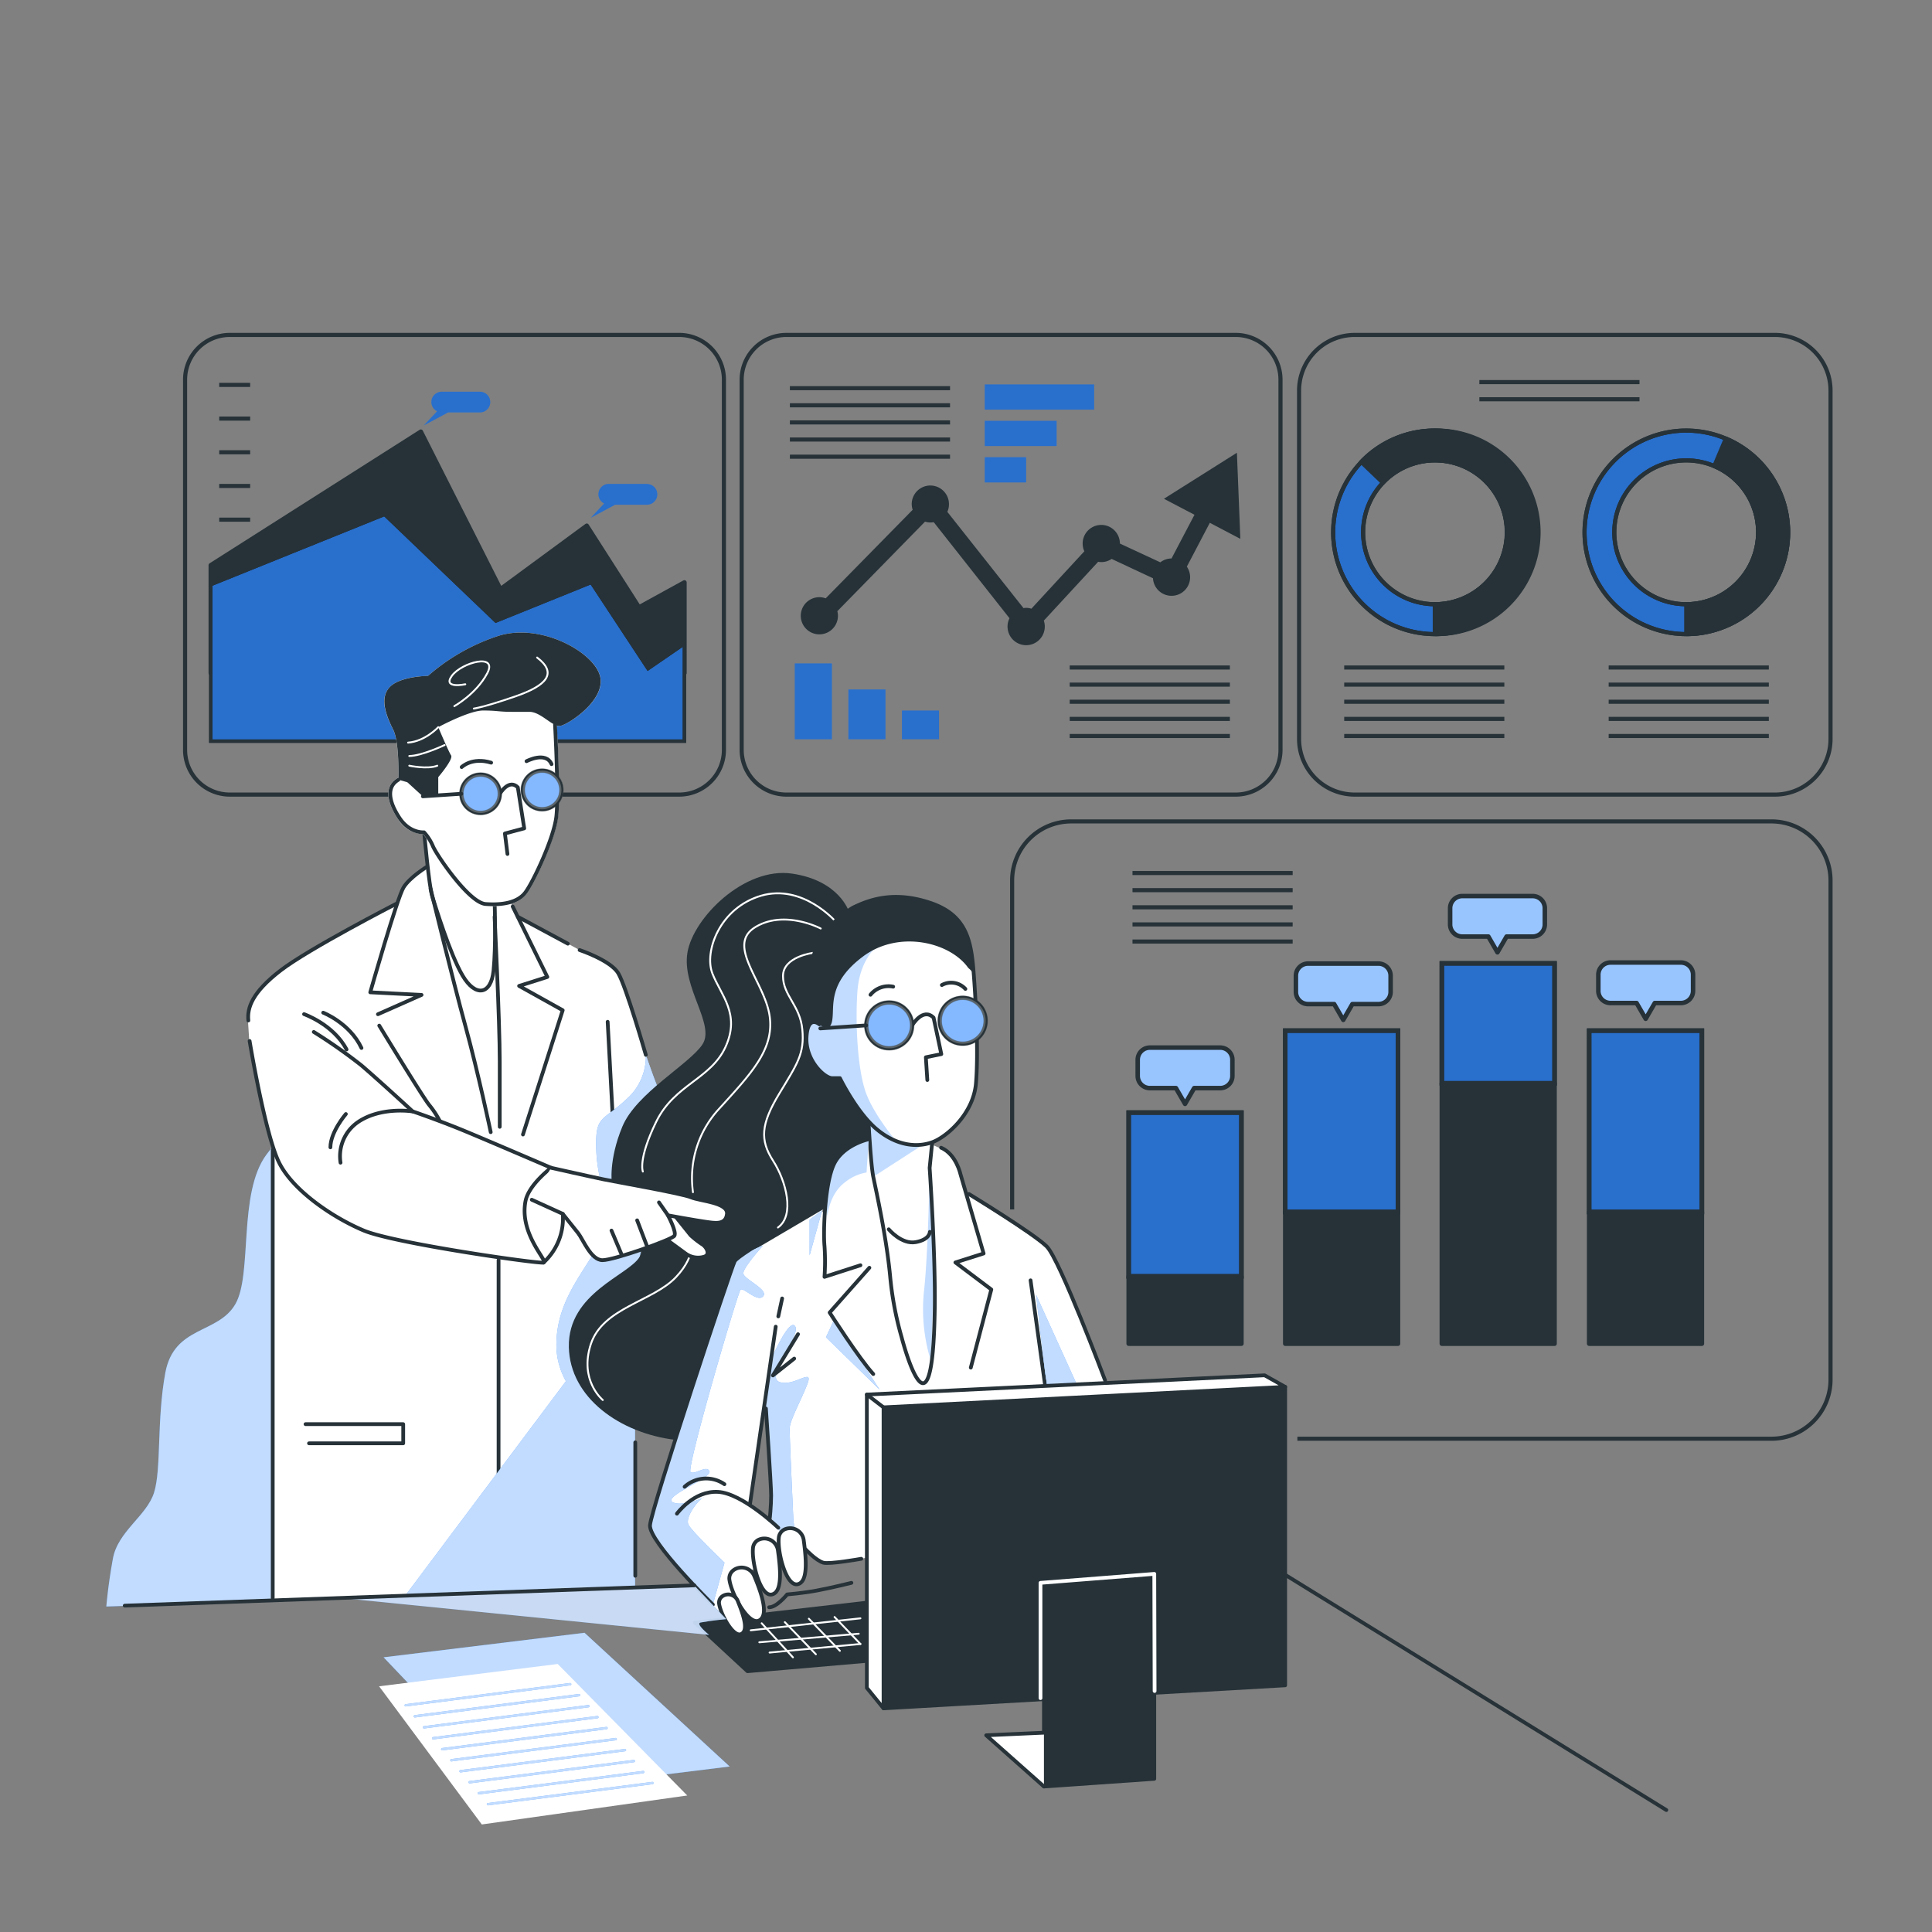 <svg xmlns="http://www.w3.org/2000/svg" xmlns:xlink="http://www.w3.org/1999/xlink" viewBox="0 0 500 500"><rect x="0" y="0" width="500" height="500" fill="#808080" stroke="none"/><defs><clipPath id="freepik--clip-path--inject-37"><path d="M356.74,249.37H338.53a3.15,3.15,0,0,0-3.15,3.15v4.19a3.15,3.15,0,0,0,3.15,3.15h6.75l2.36,4.08,2.35-4.08h6.75a3.15,3.15,0,0,0,3.15-3.15v-4.19A3.15,3.15,0,0,0,356.74,249.37Z" style="fill:#338bff;stroke:#263238;stroke-linecap:round;stroke-linejoin:round;stroke-width:1.167px"/></clipPath><clipPath id="freepik--clip-path-2--inject-37"><path d="M315.79,271.12h-18.2a3.15,3.15,0,0,0-3.15,3.14v4.2a3.15,3.15,0,0,0,3.15,3.14h6.74l2.36,4.08,2.36-4.08h6.74a3.15,3.15,0,0,0,3.15-3.14v-4.2A3.15,3.15,0,0,0,315.79,271.12Z" style="fill:#338bff;stroke:#263238;stroke-linecap:round;stroke-linejoin:round;stroke-width:1.167px"/></clipPath><clipPath id="freepik--clip-path-3--inject-37"><path d="M396.65,231.9H378.44a3.15,3.15,0,0,0-3.15,3.15v4.19a3.14,3.14,0,0,0,3.15,3.14h6.75l2.35,4.08,2.36-4.08h6.75a3.14,3.14,0,0,0,3.15-3.14v-4.19A3.15,3.15,0,0,0,396.65,231.9Z" style="fill:#338bff;stroke:#263238;stroke-linecap:round;stroke-linejoin:round;stroke-width:1.167px"/></clipPath><clipPath id="freepik--clip-path-4--inject-37"><path d="M435,249.1h-18.2a3.15,3.15,0,0,0-3.15,3.15v4.19a3.14,3.14,0,0,0,3.15,3.14h6.74l2.36,4.08,2.36-4.08H435a3.15,3.15,0,0,0,3.16-3.14v-4.19A3.16,3.16,0,0,0,435,249.1Z" style="fill:#338bff;stroke:#263238;stroke-linecap:round;stroke-linejoin:round;stroke-width:1.167px"/></clipPath><clipPath id="freepik--clip-path-5--inject-37"><path d="M224.67,288.6s.66,12.64,1.33,15.95,3.34,15.13,4.35,25.57a85.42,85.42,0,0,0,3,16s8.09,31.42,8.57-8.05c.17-13.92-1.33-35.8-1.33-35.8l.66-6.63" style="fill:#fff;stroke:#263238;stroke-linecap:round;stroke-linejoin:round;stroke-width:.97px"/></clipPath><clipPath id="freepik--clip-path-6--inject-37"><path d="M224.83,294.83s-6.8,1.43-9.13,6.74-2.65,17.57-2.32,20.88a57.81,57.81,0,0,1,0,8l9.3-3" style="fill:#fff;stroke:#263238;stroke-linecap:round;stroke-linejoin:round;stroke-width:.97px"/></clipPath><clipPath id="freepik--clip-path-7--inject-37"><path d="M213.05,312.18s-21.92,12.26-22.92,14.25-21.58,64-21.91,68.29,16.27,20.55,16.27,20.55" style="fill:none;stroke:#263238;stroke-linecap:round;stroke-linejoin:round;stroke-width:.97px"/></clipPath><clipPath id="freepik--clip-path-8--inject-37"><path d="M220.68,234.94s-9.63,5.63-10.29,13.92a51.24,51.24,0,0,0,1.66,16.24s-3-2.65-3.32,3.32,4.65,10.6,6.64,10.6h2s4.43,9.1,9.75,13.41,10.51,4.5,14.16,3.17,10.63-7.29,11.3-15.25,0-21.22-.67-29.5-2.32-14.26-11.29-17.24S225.33,232.61,220.68,234.94Z" style="fill:#fff;stroke:#263238;stroke-linecap:round;stroke-linejoin:round;stroke-width:.97px"/></clipPath></defs><g id="freepik--chart-4--inject-37"><rect width="28.31" height="6.52" x="254.85" y="99.49" style="fill:#338bff"/><rect width="18.6" height="6.52" x="254.85" y="108.91" style="fill:#338bff"/><rect width="10.71" height="6.52" x="254.85" y="118.33" style="fill:#338bff"/><g style="opacity:.2"><rect width="28.31" height="6.52" x="254.85" y="99.49"/><rect width="18.6" height="6.52" x="254.85" y="108.91"/><rect width="10.71" height="6.52" x="254.85" y="118.33"/></g><rect width="19.63" height="9.6" x="200.67" y="176.7" transform="translate(28.99 391.99) rotate(-90)" style="fill:#338bff"/><rect width="12.89" height="9.6" x="217.91" y="180.07" transform="translate(39.49 409.23) rotate(-90)" style="fill:#338bff"/><rect width="7.42" height="9.6" x="234.52" y="182.8" transform="translate(50.62 425.83) rotate(-90)" style="fill:#338bff"/><g style="opacity:.2"><rect width="19.63" height="9.6" x="200.67" y="176.7" transform="translate(28.99 391.99) rotate(-90)"/><rect width="12.89" height="9.6" x="217.91" y="180.07" transform="translate(39.49 409.23) rotate(-90)"/><rect width="7.42" height="9.6" x="234.52" y="182.8" transform="translate(50.62 425.83) rotate(-90)"/></g><path d="M203.54,205.64H319.79a11.58,11.58,0,0,0,11.6-11.58V98.26a11.58,11.58,0,0,0-11.6-11.58H203.54a11.59,11.59,0,0,0-11.6,11.58v95.8A11.59,11.59,0,0,0,203.54,205.64Z" style="fill:none;stroke:#263238;stroke-miterlimit:10;stroke-width:1.063px"/><line x1="276.84" x2="318.29" y1="172.75" y2="172.75" style="fill:none;stroke:#263238;stroke-miterlimit:10;stroke-width:1.063px"/><line x1="276.84" x2="318.29" y1="177.18" y2="177.18" style="fill:none;stroke:#263238;stroke-miterlimit:10;stroke-width:1.063px"/><line x1="276.84" x2="318.29" y1="181.61" y2="181.61" style="fill:none;stroke:#263238;stroke-miterlimit:10;stroke-width:1.063px"/><line x1="276.84" x2="318.29" y1="186.05" y2="186.05" style="fill:none;stroke:#263238;stroke-miterlimit:10;stroke-width:1.063px"/><line x1="276.84" x2="318.29" y1="190.48" y2="190.48" style="fill:none;stroke:#263238;stroke-miterlimit:10;stroke-width:1.063px"/><line x1="204.42" x2="245.87" y1="100.46" y2="100.46" style="fill:none;stroke:#263238;stroke-miterlimit:10;stroke-width:1.063px"/><line x1="204.42" x2="245.87" y1="104.89" y2="104.89" style="fill:none;stroke:#263238;stroke-miterlimit:10;stroke-width:1.063px"/><line x1="204.42" x2="245.87" y1="109.32" y2="109.32" style="fill:none;stroke:#263238;stroke-miterlimit:10;stroke-width:1.063px"/><line x1="204.42" x2="245.87" y1="113.75" y2="113.75" style="fill:none;stroke:#263238;stroke-miterlimit:10;stroke-width:1.063px"/><line x1="204.42" x2="245.87" y1="118.19" y2="118.19" style="fill:none;stroke:#263238;stroke-miterlimit:10;stroke-width:1.063px"/><path d="M313.1,135.3l7.9,4.15-.89-22.28-18.88,11.91,7.9,4.14-5.94,11.31h0a4.76,4.76,0,0,0-2.9,1l-10.46-4.86s0,0,0,0a4.82,4.82,0,0,0-9.64,0,4.75,4.75,0,0,0,.44,2l-13.71,14.86a4.6,4.6,0,0,0-1.35-.22,5.2,5.2,0,0,0-.69.07l-19.71-24.91a4.75,4.75,0,0,0,.42-2,4.82,4.82,0,0,0-9.64,0,5,5,0,0,0,.25,1.46l-22.51,22.92a4.93,4.93,0,0,0-1.65-.3,4.81,4.81,0,1,0,4.82,4.81,4.6,4.6,0,0,0-.16-1.18L239.4,135a4.79,4.79,0,0,0,1.37.22,5,5,0,0,0,.88-.08L261.26,160a4.82,4.82,0,1,0,8.88.62l14.06-15.23a5.29,5.29,0,0,0,.81.08,4.77,4.77,0,0,0,2.68-.82l10.7,5a4.81,4.81,0,1,0,8.76-3Z" style="fill:#263238"/></g><g id="freepik--chart-3--inject-37"><polygon points="165.37 157.19 151.85 136.06 129.51 152.49 108.91 111.72 54.55 146.28 54.55 174.2 177.13 174.2 177.13 150.73 165.37 157.19" style="fill:#263238;stroke:#263238;stroke-linecap:round;stroke-linejoin:round;stroke-width:1.161px"/><polygon points="167.72 173.03 153.03 150.73 128.34 160.71 99.53 133.13 54.55 151.29 54.55 191.81 177.13 191.81 177.13 166.57 167.72 173.03" style="fill:#338bff;stroke:#263238;stroke-miterlimit:10;stroke-width:.877px"/><polygon points="167.72 173.03 153.03 150.73 128.34 160.71 99.53 133.13 54.55 151.29 54.55 191.81 177.13 191.81 177.13 166.57 167.72 173.03" style="opacity:.2"/><polygon points="167.72 173.03 153.03 150.73 128.34 160.71 99.53 133.13 54.55 151.29 54.55 191.81 177.13 191.81 177.13 166.57 167.72 173.03" style="fill:none;stroke:#263238;stroke-miterlimit:10;stroke-width:.877px"/><path d="M124.2,101.38h-9.87a2.67,2.67,0,0,0-1.21,5.06l-3.45,3.67,6.29-3.37h8.24a2.68,2.68,0,0,0,0-5.36Z" style="fill:#338bff"/><path d="M124.2,101.38h-9.87a2.67,2.67,0,0,0-1.21,5.06l-3.45,3.67,6.29-3.37h8.24a2.68,2.68,0,0,0,0-5.36Z" style="opacity:.2"/><path d="M167.43,125.24h-9.87a2.67,2.67,0,0,0-1.21,5.06L152.9,134l6.29-3.38h8.24a2.68,2.68,0,0,0,0-5.36Z" style="fill:#338bff"/><path d="M167.43,125.24h-9.87a2.67,2.67,0,0,0-1.21,5.06L152.9,134l6.29-3.38h8.24a2.68,2.68,0,0,0,0-5.36Z" style="opacity:.2"/><path d="M59.5,205.64H175.75a11.58,11.58,0,0,0,11.6-11.58V98.26a11.58,11.58,0,0,0-11.6-11.58H59.5A11.58,11.58,0,0,0,47.9,98.26v95.8A11.58,11.58,0,0,0,59.5,205.64Z" style="fill:none;stroke:#263238;stroke-miterlimit:10;stroke-width:1.063px"/><line x1="56.73" x2="64.74" y1="99.61" y2="99.61" style="fill:none;stroke:#263238;stroke-miterlimit:10;stroke-width:1.063px"/><line x1="56.73" x2="64.74" y1="108.33" y2="108.33" style="fill:none;stroke:#263238;stroke-miterlimit:10;stroke-width:1.063px"/><line x1="56.73" x2="64.74" y1="117.05" y2="117.05" style="fill:none;stroke:#263238;stroke-miterlimit:10;stroke-width:1.063px"/><line x1="56.73" x2="64.74" y1="125.77" y2="125.77" style="fill:none;stroke:#263238;stroke-miterlimit:10;stroke-width:1.063px"/><line x1="56.73" x2="64.74" y1="134.49" y2="134.49" style="fill:none;stroke:#263238;stroke-miterlimit:10;stroke-width:1.063px"/></g><g id="freepik--chart-2--inject-37"><path d="M371.32,111.43a26.34,26.34,0,1,0,26.38,26.34A26.38,26.38,0,0,0,371.32,111.43Zm0,44.94A18.61,18.61,0,1,1,390,137.77,18.64,18.64,0,0,1,371.32,156.37Z" style="fill:#338bff;stroke:#263238;stroke-miterlimit:10;stroke-width:1.063px"/><g style="opacity:.2"><path d="M371.32,111.43a26.34,26.34,0,1,0,26.38,26.34A26.38,26.38,0,0,0,371.32,111.43Zm0,44.94A18.61,18.61,0,1,1,390,137.77,18.64,18.64,0,0,1,371.32,156.37Z"/></g><path d="M371.32,111.43a26.34,26.34,0,1,0,26.38,26.34A26.38,26.38,0,0,0,371.32,111.43Zm0,44.94A18.61,18.61,0,1,1,390,137.77,18.64,18.64,0,0,1,371.32,156.37Z" style="fill:none;stroke:#263238;stroke-miterlimit:10;stroke-width:1.063px"/><path d="M371.32,111.43a26.18,26.18,0,0,0-19.05,8.11l5.59,5.35a18.62,18.62,0,1,1,13.46,31.48v7.73a26.34,26.34,0,1,0,0-52.67Z" style="fill:#263238;stroke:#263238;stroke-linecap:round;stroke-linejoin:round;stroke-width:1.063px"/><path d="M436.38,111.43a26.34,26.34,0,1,0,26.38,26.34A26.38,26.38,0,0,0,436.38,111.43Zm0,44.94A18.61,18.61,0,1,1,455,137.77,18.65,18.65,0,0,1,436.38,156.37Z" style="fill:#338bff;stroke:#263238;stroke-miterlimit:10;stroke-width:1.063px"/><g style="opacity:.2"><path d="M436.38,111.43a26.34,26.34,0,1,0,26.38,26.34A26.38,26.38,0,0,0,436.38,111.43Zm0,44.94A18.61,18.61,0,1,1,455,137.77,18.65,18.65,0,0,1,436.38,156.37Z"/></g><path d="M436.38,111.43a26.34,26.34,0,1,0,26.38,26.34A26.38,26.38,0,0,0,436.38,111.43Zm0,44.94A18.61,18.61,0,1,1,455,137.77,18.65,18.65,0,0,1,436.38,156.37Z" style="fill:none;stroke:#263238;stroke-miterlimit:10;stroke-width:1.063px"/><path d="M446.65,113.5l-3,7.12a18.61,18.61,0,0,1-7.26,35.75v7.73a26.33,26.33,0,0,0,10.27-50.6Z" style="fill:#263238;stroke:#263238;stroke-linecap:round;stroke-linejoin:round;stroke-width:1.063px"/><path d="M459.32,86.68H350.62a14.41,14.41,0,0,0-14.42,14.4v90.17a14.41,14.41,0,0,0,14.42,14.39h108.7a14.4,14.4,0,0,0,14.42-14.39V101.08A14.41,14.41,0,0,0,459.32,86.68Z" style="fill:none;stroke:#263238;stroke-miterlimit:10;stroke-width:1.063px"/><line x1="347.88" x2="389.32" y1="172.75" y2="172.75" style="fill:none;stroke:#263238;stroke-miterlimit:10;stroke-width:1.063px"/><line x1="347.88" x2="389.32" y1="177.18" y2="177.18" style="fill:none;stroke:#263238;stroke-miterlimit:10;stroke-width:1.063px"/><line x1="347.88" x2="389.32" y1="181.61" y2="181.61" style="fill:none;stroke:#263238;stroke-miterlimit:10;stroke-width:1.063px"/><line x1="347.88" x2="389.32" y1="186.05" y2="186.05" style="fill:none;stroke:#263238;stroke-miterlimit:10;stroke-width:1.063px"/><line x1="347.88" x2="389.32" y1="190.48" y2="190.48" style="fill:none;stroke:#263238;stroke-miterlimit:10;stroke-width:1.063px"/><line x1="416.32" x2="457.77" y1="172.75" y2="172.75" style="fill:none;stroke:#263238;stroke-miterlimit:10;stroke-width:1.063px"/><line x1="416.32" x2="457.77" y1="177.18" y2="177.18" style="fill:none;stroke:#263238;stroke-miterlimit:10;stroke-width:1.063px"/><line x1="416.32" x2="457.77" y1="181.61" y2="181.61" style="fill:none;stroke:#263238;stroke-miterlimit:10;stroke-width:1.063px"/><line x1="416.32" x2="457.77" y1="186.05" y2="186.05" style="fill:none;stroke:#263238;stroke-miterlimit:10;stroke-width:1.063px"/><line x1="416.32" x2="457.77" y1="190.48" y2="190.48" style="fill:none;stroke:#263238;stroke-miterlimit:10;stroke-width:1.063px"/><line x1="382.86" x2="424.3" y1="98.89" y2="98.89" style="fill:none;stroke:#263238;stroke-miterlimit:10;stroke-width:1.063px"/><line x1="382.86" x2="424.3" y1="103.33" y2="103.33" style="fill:none;stroke:#263238;stroke-miterlimit:10;stroke-width:1.063px"/></g><g id="freepik--chart-1--inject-37"><path d="M335.76,372.34H458.44a15.29,15.29,0,0,0,15.3-15.27V227.86a15.29,15.29,0,0,0-15.3-15.28H277.24a15.29,15.29,0,0,0-15.3,15.28V313" style="fill:none;stroke:#263238;stroke-miterlimit:10;stroke-width:1.063px"/><rect width="29.18" height="42.41" x="292.1" y="287.93" style="fill:#338bff;stroke:#263238;stroke-miterlimit:10;stroke-width:1.161px"/><rect width="29.18" height="42.41" x="292.1" y="287.93" style="opacity:.2"/><rect width="29.18" height="42.41" x="292.1" y="287.93" style="fill:none;stroke:#263238;stroke-miterlimit:10;stroke-width:1.161px"/><rect width="29.18" height="46.95" x="332.62" y="266.72" style="fill:#338bff;stroke:#263238;stroke-miterlimit:10;stroke-width:1.161px"/><rect width="29.18" height="46.95" x="332.62" y="266.72" style="opacity:.2"/><rect width="29.18" height="46.95" x="332.62" y="266.72" style="fill:none;stroke:#263238;stroke-miterlimit:10;stroke-width:1.161px"/><rect width="29.18" height="31.05" x="373.14" y="249.31" style="fill:#338bff;stroke:#263238;stroke-miterlimit:10;stroke-width:1.161px"/><rect width="29.18" height="31.05" x="373.14" y="249.31" style="opacity:.2"/><rect width="29.18" height="31.05" x="373.14" y="249.31" style="fill:none;stroke:#263238;stroke-miterlimit:10;stroke-width:1.161px"/><rect width="29.18" height="17.42" x="292.1" y="330.33" style="fill:#263238;stroke:#263238;stroke-linecap:round;stroke-linejoin:round;stroke-width:1.161px"/><rect width="29.18" height="34.08" x="332.62" y="313.67" style="fill:#263238;stroke:#263238;stroke-linecap:round;stroke-linejoin:round;stroke-width:1.161px"/><rect width="29.18" height="46.95" x="411.27" y="266.72" style="fill:#338bff;stroke:#263238;stroke-miterlimit:10;stroke-width:1.161px"/><rect width="29.18" height="46.95" x="411.27" y="266.72" style="opacity:.2"/><rect width="29.18" height="46.95" x="411.27" y="266.72" style="fill:none;stroke:#263238;stroke-miterlimit:10;stroke-width:1.161px"/><rect width="29.18" height="34.08" x="411.27" y="313.67" style="fill:#263238;stroke:#263238;stroke-linecap:round;stroke-linejoin:round;stroke-width:1.161px"/><rect width="29.18" height="67.4" x="373.14" y="280.35" style="fill:#263238;stroke:#263238;stroke-linecap:round;stroke-linejoin:round;stroke-width:1.161px"/><path d="M356.74,249.37H338.53a3.15,3.15,0,0,0-3.15,3.15v4.19a3.15,3.15,0,0,0,3.15,3.15h6.75l2.36,4.08,2.35-4.08h6.75a3.15,3.15,0,0,0,3.15-3.15v-4.19A3.15,3.15,0,0,0,356.74,249.37Z" style="fill:#338bff"/><g style="clip-path:url(#freepik--clip-path--inject-37)"><path d="M356.74,249.37H338.53a3.15,3.15,0,0,0-3.15,3.15v4.19a3.15,3.15,0,0,0,3.15,3.15h6.75l2.36,4.08,2.35-4.08h6.75a3.15,3.15,0,0,0,3.15-3.15v-4.19A3.15,3.15,0,0,0,356.74,249.37Z" style="fill:#fff;opacity:.5"/></g><path d="M356.74,249.37H338.53a3.15,3.15,0,0,0-3.15,3.15v4.19a3.15,3.15,0,0,0,3.15,3.15h6.75l2.36,4.08,2.35-4.08h6.75a3.15,3.15,0,0,0,3.15-3.15v-4.19A3.15,3.15,0,0,0,356.74,249.37Z" style="fill:none;stroke:#263238;stroke-linecap:round;stroke-linejoin:round;stroke-width:1.167px"/><path d="M315.79,271.12h-18.2a3.15,3.15,0,0,0-3.15,3.14v4.2a3.15,3.15,0,0,0,3.15,3.14h6.74l2.36,4.08,2.36-4.08h6.74a3.15,3.15,0,0,0,3.15-3.14v-4.2A3.15,3.15,0,0,0,315.79,271.12Z" style="fill:#338bff"/><g style="clip-path:url(#freepik--clip-path-2--inject-37)"><path d="M315.79,271.12h-18.2a3.15,3.15,0,0,0-3.15,3.14v4.2a3.15,3.15,0,0,0,3.15,3.14h6.74l2.36,4.08,2.36-4.08h6.74a3.15,3.15,0,0,0,3.15-3.14v-4.2A3.15,3.15,0,0,0,315.79,271.12Z" style="fill:#fff;opacity:.5"/></g><path d="M315.79,271.12h-18.2a3.15,3.15,0,0,0-3.15,3.14v4.2a3.15,3.15,0,0,0,3.15,3.14h6.74l2.36,4.08,2.36-4.08h6.74a3.15,3.15,0,0,0,3.15-3.14v-4.2A3.15,3.15,0,0,0,315.79,271.12Z" style="fill:none;stroke:#263238;stroke-linecap:round;stroke-linejoin:round;stroke-width:1.167px"/><path d="M396.65,231.9H378.44a3.15,3.15,0,0,0-3.15,3.15v4.19a3.14,3.14,0,0,0,3.15,3.14h6.75l2.35,4.08,2.36-4.08h6.75a3.14,3.14,0,0,0,3.15-3.14v-4.19A3.15,3.15,0,0,0,396.65,231.9Z" style="fill:#338bff"/><g style="clip-path:url(#freepik--clip-path-3--inject-37)"><path d="M396.65,231.9H378.44a3.15,3.15,0,0,0-3.15,3.15v4.19a3.14,3.14,0,0,0,3.15,3.14h6.75l2.35,4.08,2.36-4.08h6.75a3.14,3.14,0,0,0,3.15-3.14v-4.19A3.15,3.15,0,0,0,396.65,231.9Z" style="fill:#fff;opacity:.5"/></g><path d="M396.65,231.9H378.44a3.15,3.15,0,0,0-3.15,3.15v4.19a3.14,3.14,0,0,0,3.15,3.14h6.75l2.35,4.08,2.36-4.08h6.75a3.14,3.14,0,0,0,3.15-3.14v-4.19A3.15,3.15,0,0,0,396.65,231.9Z" style="fill:none;stroke:#263238;stroke-linecap:round;stroke-linejoin:round;stroke-width:1.167px"/><path d="M435,249.1h-18.2a3.15,3.15,0,0,0-3.15,3.15v4.19a3.14,3.14,0,0,0,3.15,3.14h6.74l2.36,4.08,2.36-4.08H435a3.15,3.15,0,0,0,3.16-3.14v-4.19A3.16,3.16,0,0,0,435,249.1Z" style="fill:#338bff"/><g style="clip-path:url(#freepik--clip-path-4--inject-37)"><path d="M435,249.1h-18.2a3.15,3.15,0,0,0-3.15,3.15v4.19a3.14,3.14,0,0,0,3.15,3.14h6.74l2.36,4.08,2.36-4.08H435a3.15,3.15,0,0,0,3.16-3.14v-4.19A3.16,3.16,0,0,0,435,249.1Z" style="fill:#fff;opacity:.5"/></g><path d="M435,249.1h-18.2a3.15,3.15,0,0,0-3.15,3.15v4.19a3.14,3.14,0,0,0,3.15,3.14h6.74l2.36,4.08,2.36-4.08H435a3.15,3.15,0,0,0,3.16-3.14v-4.19A3.16,3.16,0,0,0,435,249.1Z" style="fill:none;stroke:#263238;stroke-linecap:round;stroke-linejoin:round;stroke-width:1.167px"/><line x1="293.09" x2="334.54" y1="225.94" y2="225.94" style="fill:none;stroke:#263238;stroke-miterlimit:10;stroke-width:1.063px"/><line x1="293.09" x2="334.54" y1="230.37" y2="230.37" style="fill:none;stroke:#263238;stroke-miterlimit:10;stroke-width:1.063px"/><line x1="293.09" x2="334.54" y1="234.81" y2="234.81" style="fill:none;stroke:#263238;stroke-miterlimit:10;stroke-width:1.063px"/><line x1="293.09" x2="334.54" y1="239.24" y2="239.24" style="fill:none;stroke:#263238;stroke-miterlimit:10;stroke-width:1.063px"/><line x1="293.09" x2="334.54" y1="243.67" y2="243.67" style="fill:none;stroke:#263238;stroke-miterlimit:10;stroke-width:1.063px"/></g><g id="freepik--Characters--inject-37"><path d="M70.68,296.63c-.55.66-1.11,1.36-1.71,2.16-7.44,10-3.56,31-8.08,38.75s-15.84,5.53-18.1,17.71-1,24.9-2.91,31-9.37,10-10.67,17.16-1.69,12.35-1.69,12.35l43.16-1.42Z" style="fill:#338bff"/><path d="M70.68,296.63c-.55.66-1.11,1.36-1.71,2.16-7.44,10-3.56,31-8.08,38.75s-15.84,5.53-18.1,17.71-1,24.9-2.91,31-9.37,10-10.67,17.16-1.69,12.35-1.69,12.35l43.16-1.42Z" style="fill:#fff;opacity:.7"/><polyline points="224.16 414.79 179.84 419.91 193.45 432.51 224.01 429.86" style="fill:#263238;stroke:#263238;stroke-linecap:round;stroke-linejoin:round;stroke-width:.97px"/><line x1="194.29" x2="222.68" y1="421.92" y2="418.82" style="fill:none;stroke:#fff;stroke-linecap:round;stroke-linejoin:round;stroke-width:.485px"/><line x1="196.51" x2="222.24" y1="425.02" y2="422.81" style="fill:none;stroke:#fff;stroke-linecap:round;stroke-linejoin:round;stroke-width:.485px"/><line x1="199.17" x2="222.68" y1="427.68" y2="425.46" style="fill:none;stroke:#fff;stroke-linecap:round;stroke-linejoin:round;stroke-width:.485px"/><line x1="197.12" x2="205.21" y1="420.1" y2="428.92" style="fill:none;stroke:#fff;stroke-linecap:round;stroke-linejoin:round;stroke-width:.485px"/><line x1="203.11" x2="211.15" y1="419.81" y2="428.12" style="fill:none;stroke:#fff;stroke-linecap:round;stroke-linejoin:round;stroke-width:.485px"/><line x1="209.33" x2="217.36" y1="418.92" y2="427.23" style="fill:none;stroke:#fff;stroke-linecap:round;stroke-linejoin:round;stroke-width:.485px"/><line x1="215.98" x2="222.68" y1="418.48" y2="425.46" style="fill:none;stroke:#fff;stroke-linecap:round;stroke-linejoin:round;stroke-width:.485px"/><path d="M178.84,309.85c-1.46-.62-8.22-26.93-8.22-26.93L167.14,273s-5.23-17.85-7.23-21.17-10-6-10-6l-3-1.65-13-7v.07l-1.87-3.91-22.38-18s.4,4.34,1,8.62c-.06,0-4.66,3-6.3,5.63-.31.49-.58,1.54-1.82,4.29-5,2.58-23.83,12.45-30.06,17.26-7.31,5.63-8.64,9.61-8.31,12.93l.34,5.3s3.12,19,6.37,28.37l-.4-.19-.11,116.62L164,410.62l.15-86.63c3.2-1.05,6.53-2.28,8.54-3.17l.5.45,4.22,3.09a5.49,5.49,0,0,0,4.81.89c1.79-.51.67-2.63-.63-3.33a24,24,0,0,1-2.8-2.21l-3.9-4.86c2.34.42,6.09,1.08,7.65,1.3,2.32.33,5.31,1,5.64-2S181.17,310.85,178.84,309.85Z" style="fill:#fff"/><path d="M109.77,215.38s1.27,14.1,2.1,16.64c.75,2.3,4.54,14.85,7.86,20.48s7.37,5,8-1.32.31-16.57.31-16.57" style="fill:none;stroke:#263238;stroke-linecap:round;stroke-linejoin:round;stroke-width:.97px"/><path d="M110.53,224.29s-4.41,2.69-6.07,5.34-8.64,27.18-8.64,27.18l13.28.67-11.29,5" style="fill:none;stroke:#263238;stroke-linecap:round;stroke-linejoin:round;stroke-width:.97px"/><path d="M98.15,265.43S109.44,284,111.1,286a23.09,23.09,0,0,1,2.65,4" style="fill:none;stroke:#263238;stroke-linecap:round;stroke-linejoin:round;stroke-width:.97px"/><path d="M111.43,230s5.64,23.21,9,35.47S127,293,127,293" style="fill:none;stroke:#263238;stroke-linecap:round;stroke-linejoin:round;stroke-width:.97px"/><path d="M128,237.26s1.33,26.85,1.33,37.46v16.9" style="fill:none;stroke:#263238;stroke-linecap:round;stroke-linejoin:round;stroke-width:.97px"/><polyline points="132.68 234.6 141.65 252.84 134.34 255.16 145.63 261.45 135.34 293.61" style="fill:none;stroke:#263238;stroke-linecap:round;stroke-linejoin:round;stroke-width:.97px"/><line x1="134.01" x2="146.96" y1="237.26" y2="244.22" style="fill:none;stroke:#263238;stroke-linecap:round;stroke-linejoin:round;stroke-width:.97px"/><line x1="157.26" x2="158.92" y1="264.44" y2="295.6" style="fill:none;stroke:#263238;stroke-linecap:round;stroke-linejoin:round;stroke-width:.97px"/><path d="M102.46,233.94s-22.58,11.6-29.88,17.24-8.64,9.61-8.31,12.93" style="fill:none;stroke:#263238;stroke-linecap:round;stroke-linejoin:round;stroke-width:.97px"/><line x1="70.58" x2="70.58" y1="297.59" y2="413.61" style="fill:none;stroke:#263238;stroke-linecap:round;stroke-linejoin:round;stroke-width:.97px"/><line x1="129.03" x2="129.03" y1="326.1" y2="409.31" style="fill:none;stroke:#263238;stroke-linecap:round;stroke-linejoin:round;stroke-width:.97px"/><path d="M78.69,262.46s7.62,2.67,11,9.14" style="fill:none;stroke:#263238;stroke-linecap:round;stroke-linejoin:round;stroke-width:.97px"/><path d="M83.64,262.08s6.86,2.67,9.91,9.14" style="fill:none;stroke:#263238;stroke-linecap:round;stroke-linejoin:round;stroke-width:.97px"/><polyline points="79.07 368.57 104.35 368.57 104.35 373.53 79.97 373.53" style="fill:none;stroke:#263238;stroke-linecap:round;stroke-linejoin:round;stroke-width:.97px"/><path d="M172.55,287.3c-2.38-6-4.37-11-5.41-14.29a14.68,14.68,0,0,1-4.29,10.78c-6.9,6.74-8.85,4.4-8.54,13.76s4,13.61,1.69,21.59S143.64,335,144,348.82a19.28,19.28,0,0,0,2.46,8.63L104.84,413l59.52-1.75V331.78Z" style="fill:#338bff"/><path d="M172.55,287.3c-2.38-6-4.37-11-5.41-14.29a14.68,14.68,0,0,1-4.29,10.78c-6.9,6.74-8.85,4.4-8.54,13.76s4,13.61,1.69,21.59S143.64,335,144,348.82a19.28,19.28,0,0,0,2.46,8.63L104.84,413l59.52-1.75V331.78Z" style="fill:#fff;opacity:.7"/><line x1="164.41" x2="164.41" y1="373.28" y2="407.81" style="fill:none;stroke:#263238;stroke-linecap:round;stroke-linejoin:round;stroke-width:.97px"/><path d="M145,187.86c2-.33,11.95-6.63,10.29-12.93S139.66,161,128.7,164.66a52.4,52.4,0,0,0-17.94,10.27s-7.3,0-10,3-.66,7.62,1,10.94c1.44,2.87,1.38,10.48,1.34,12.45a.48.48,0,0,0-.26.06,4.52,4.52,0,0,0-2.22,2.94c-.45,2,.38,4.67,2.4,7.69a7.91,7.91,0,0,0,6.48,3.87h0a12.7,12.7,0,0,1,2.09,3.34c.84,2,9.21,14.84,14,15.21.69.06,1.35.08,2,.08,4.13,0,7.13-1.11,8.74-3.25,2.13-2.83,7.41-14.24,8.07-19.79.11-1,.17-2.25.2-3.75a5.3,5.3,0,0,0,0-6.57c-.11-5.87-.42-11.95-.5-13.35A2,2,0,0,0,145,187.86Z" style="fill:#fff"/><path d="M143.64,187.53s1,18.23.33,23.87-6,16.9-8,19.56-6,3.31-10.29,3-12.62-12.6-13.62-14.92a12.37,12.37,0,0,0-2.32-3.64s-3.65.33-6.31-3.65-3.65-8-.33-9.95" style="fill:none;stroke:#263238;stroke-linecap:round;stroke-linejoin:round;stroke-width:.97px"/><path d="M129.36,205.43s2.33-4,4.65-1.66l1.66,10.61-5,1.33.66,5.3" style="fill:none;stroke:#263238;stroke-linecap:round;stroke-linejoin:round;stroke-width:.97px"/><ellipse cx="124.38" cy="205.43" rx="4.98" ry="4.97" style="fill:#338bff;stroke:#263238;stroke-linecap:round;stroke-linejoin:round;stroke-width:.97px"/><ellipse cx="124.38" cy="205.43" rx="4.98" ry="4.97" style="fill:#fff;stroke:#263238;stroke-miterlimit:10;stroke-width:1.167px;opacity:.4"/><path d="M145.3,204.44a5,5,0,1,0-5,5A5,5,0,0,0,145.3,204.44Z" style="fill:#338bff;stroke:#263238;stroke-linecap:round;stroke-linejoin:round;stroke-width:.97px"/><path d="M145.3,204.44a5,5,0,1,0-5,5A5,5,0,0,0,145.3,204.44Z" style="fill:#fff;stroke:#263238;stroke-miterlimit:10;stroke-width:1.167px;opacity:.4"/><line x1="119.4" x2="109.44" y1="205.43" y2="206.09" style="fill:none;stroke:#263238;stroke-linecap:round;stroke-linejoin:round;stroke-width:.97px"/><path d="M119.48,198.52s2.67-2.66,7.63-1.14" style="fill:none;stroke:#263238;stroke-linecap:round;stroke-linejoin:round;stroke-width:.97px"/><path d="M136.26,197s5-2.66,6.48.76" style="fill:none;stroke:#263238;stroke-linecap:round;stroke-linejoin:round;stroke-width:.97px"/><path d="M113.42,188.19s2.66,6.3,3.32,7.3-3.32,5.63-3.32,5.63v4.64l-4,.33-4-3.64-2.32-.67s.33-9.61-1.33-12.92-3.65-8-1-10.94,10-3,10-3a52.4,52.4,0,0,1,17.94-10.27c11-3.65,24.9,4,26.56,10.27S147,187.53,145,187.86s-5-3.64-8-3.64h-4.65c-3.32,0-3.65-.34-7.31-.34S113.42,188.19,113.42,188.19Z" style="fill:#263238"/><path d="M117.58,182.75s5.67-3.14,8.51-8.49-6.62-2.83-9.14.63,3.47,2.2,3.47,2.2" style="fill:none;stroke:#fff;stroke-linecap:round;stroke-linejoin:round;stroke-width:.485px"/><path d="M113.42,188.19s-3.4,3.68-7.81,4" style="fill:none;stroke:#fff;stroke-linecap:round;stroke-linejoin:round;stroke-width:.485px"/><path d="M115.06,192.82s-6,2.83-9.14,2.83" style="fill:none;stroke:#fff;stroke-linecap:round;stroke-linejoin:round;stroke-width:.485px"/><path d="M105.92,198.16s4.73,1,7.25,0" style="fill:none;stroke:#fff;stroke-linecap:round;stroke-linejoin:round;stroke-width:.485px"/><path d="M122.62,183.38s2.52-.31,10.71-3.14,11-6,5.67-10.07" style="fill:none;stroke:#fff;stroke-linecap:round;stroke-linejoin:round;stroke-width:.485px"/><path d="M287.22,361.16s-13.05-34.71-16.4-38.05-20.14-13.57-20.14-13.57l-1.35-2.31-.82-2.81s-1-4.23-3.88-6.32l-.23-.49-19.8-8.48s.14,2.62.35,5.78c-2.34.85-7.53,3.13-9.31,7.19-1.16,2.63-1.82,7-2.15,11.11l-.81.6.3-1.1S191.06,325,190.07,327c-1.28,1.68-4.59,12.45-4.59,12.45s-3.3,10.35-6.93,21.78c-5.12,15.72-10.07,31.43-10.39,33.94,0,.23,0,.12,0,.12-.33,4.31,16.13,20.2,16.13,20.2l.22,0,2,2s0-.2,0-.83c1.39,2.83,3.66,7,5.46,6.12,1.48-.73,1-3.3-.2-6.65,1.49,2.27,3.2,3.92,4.56,3.26,2.35-1.16,1.18-5.17-1.18-10.91a3.61,3.61,0,0,0-2.26-2.07c.76-.08,1.53-.16,2.32-.26.79,3.67,2.56,6.85,4.55,6.43s2.29-3,1.89-7.39c.2,0,.47-.59.67-.62.88,3.09,2.23,5.84,3.93,5.48,1.87-.4,2.38-2.26,2.16-6,0-1.39-.1-1.84-.15-2.72.73.45,4.31,2.61,4.72,2.92,1.33,1,11.45-1.16,11.45-1.16,14.78-4.78,38.41-5,53.67-15.22C288.29,381,287.22,361.16,287.22,361.16Zm-93.16,28.39,4-26.32,1.59,24-.47,5.92Z" style="fill:#fff"/><path d="M190.13,326.43l23.81-14s1.49-12.76,4.53-14.06c0,0,4.18-3.65,8.93-2.93,2.72.4,4.73-3,6.27-8.92,0-11.71-.16-26.66-.28-36-1-4.61-2.08-8.35-2.44-9.81L219.73,236s-2.4-8.1-14.74-9.91-25.57,11.42-27.08,20.43,7.22,18.62,3.91,23.73-17.15,12.61-20.76,21.32-2.71,14.72-2.71,14.72,9.93,14.11,7.22,18.92-18.65,9.31-18.35,23.43c.28,13.08,13.23,22.29,27.58,24Z" style="fill:#263238"/><path d="M216.18,238.41s-8.5-9.74-19.21-6.6-14.81,14.47-12.6,20.13,7.24,10.37,3.46,18.86-13.23,9.75-18,19.5-3.46,12.9-3.46,12.9" style="fill:none;stroke:#fff;stroke-linecap:round;stroke-linejoin:round;stroke-width:.485px"/><path d="M210.51,246.59s-7.87.94-7.87,6,4.41,7.54,5,13.83-1.26,8.81-6,16.67-5,11.95-1.57,17.3,5.67,14.15,1.26,17.29" style="fill:none;stroke:#fff;stroke-linecap:round;stroke-linejoin:round;stroke-width:.485px"/><path d="M212.4,240.3s-9.45-5-17-.31,2.52,14.15,3.78,22.95-5,15.1-13.54,24.53a26.42,26.42,0,0,0-6.3,21.07" style="fill:none;stroke:#fff;stroke-linecap:round;stroke-linejoin:round;stroke-width:.485px"/><path d="M178.7,319.55s2.2,4.71-3.79,11-18.9,7.87-22,17.3S156,362.32,156,362.32" style="fill:none;stroke:#fff;stroke-linecap:round;stroke-linejoin:round;stroke-width:.485px"/><path d="M224.67,288.6s.66,12.64,1.33,15.95,3.34,15.13,4.35,25.57a85.42,85.42,0,0,0,3,16s8.09,31.42,8.57-8.05c.17-13.92-1.33-35.8-1.33-35.8l.66-6.63" style="fill:#fff"/><g style="clip-path:url(#freepik--clip-path-5--inject-37)"><path d="M238.2,296.68,226,304.55l-.78-13.29S233.37,296.08,238.2,296.68Z" style="fill:#338bff;opacity:.3;mix-blend-mode:multiply"/><path d="M240.61,302.23s-.4,22.56-1.5,32.1a45.16,45.16,0,0,0,1.84,18S242.48,317.43,240.61,302.23Z" style="fill:#338bff;opacity:.3;mix-blend-mode:multiply"/></g><path d="M224.67,288.6s.66,12.64,1.33,15.95,3.34,15.13,4.35,25.57a85.42,85.42,0,0,0,3,16s8.09,31.42,8.57-8.05c.17-13.92-1.33-35.8-1.33-35.8l.66-6.63" style="fill:none;stroke:#263238;stroke-linecap:round;stroke-linejoin:round;stroke-width:.97px"/><polygon points="215.87 341.56 213.76 346.08 227.64 359.63 215.87 341.56" style="fill:#338bff"/><polygon points="215.87 341.56 213.76 346.08 227.64 359.63 215.87 341.56" style="fill:#fff;opacity:.7"/><path d="M199.7,351.55s4.64-10.72,6.1-8.28-7.81,12.91-4.15,14.37,9-3.9,7.32.48-4.63,9.5-4.63,11.7,1,23.87,1,23.87l.25,1.46-2.93,2s-3.17-3.17-3.17-5.85-.49-13.4-.49-15.83-1.14-11-1.14-11Z" style="fill:#338bff"/><path d="M199.7,351.55s4.64-10.72,6.1-8.28-7.81,12.91-4.15,14.37,9-3.9,7.32.48-4.63,9.5-4.63,11.7,1,23.87,1,23.87l.25,1.46-2.93,2s-3.17-3.17-3.17-5.85-.49-13.4-.49-15.83-1-11.6-1-11.6Z" style="fill:#fff;opacity:.7"/><path d="M224.83,294.83s-6.8,1.43-9.13,6.74-2.65,17.57-2.32,20.88a57.81,57.81,0,0,1,0,8l9.3-3" style="fill:#fff"/><g style="clip-path:url(#freepik--clip-path-6--inject-37)"><path d="M226.11,303.25a12.31,12.31,0,0,0-7.64,2.89c-3.93,3.09-4.34,8.66-4.34,8.66s-1.24-6.6,1.24-12.37,9.46-7.6,9.46-7.6Z" style="fill:#338bff;opacity:.3;mix-blend-mode:multiply"/></g><path d="M224.83,294.83s-6.8,1.43-9.13,6.74-2.65,17.57-2.32,20.88a57.81,57.81,0,0,1,0,8l9.3-3" style="fill:none;stroke:#263238;stroke-linecap:round;stroke-linejoin:round;stroke-width:.97px"/><path d="M225,328.09l-10.29,11.6s7.64,11.93,11.29,15.91" style="fill:none;stroke:#263238;stroke-linecap:round;stroke-linejoin:round;stroke-width:.97px"/><path d="M251.24,353.94l5.31-20.22-9.3-7,7.31-2.32-6-20.55s-1.11-5.16-5-6.82" style="fill:none;stroke:#263238;stroke-linecap:round;stroke-linejoin:round;stroke-width:.97px"/><path d="M230,318.14s3.32,4,7,3.32,3.65-2.65,3.65-2.65" style="fill:none;stroke:#263238;stroke-linecap:round;stroke-linejoin:round;stroke-width:.97px"/><g style="clip-path:url(#freepik--clip-path-7--inject-37)"><path d="M197.51,322.32s-5.37,5.85-5.13,7.31,6.59,4.14,5.13,5.84-5.13-2.43-5.86-1.7S177.5,380.29,178.72,381s4.15-1.95,4.88-.24-12.2,6.57-9.52,8,9.27-1.71,8-1.22-4.88,5.11-3.9,7.06,11.43,11.83,11.43,11.83a2.57,2.57,0,0,0-1.43,3.27,5.54,5.54,0,0,0,2,3.17s-2.8-2.31-3.23.19a25.81,25.81,0,0,0-.43,3.95l-6.85-6.78c-5.58-5.68-10.12-11-11.46-15.57,0,0-.24.67,1.23-4.69s16.1-51.15,16.1-51.15,3.31-10.78,4.58-12.45S197.51,322.32,197.51,322.32Z" style="fill:#338bff"/><path d="M197.51,322.32s-5.37,5.85-5.13,7.31,6.59,4.14,5.13,5.84-5.13-2.43-5.86-1.7S177.5,380.29,178.72,381s4.15-1.95,4.88-.24-12.2,6.57-9.52,8,9.27-1.71,8-1.22-4.88,5.11-3.9,7.06,11.43,11.83,11.43,11.83a2.57,2.57,0,0,0-1.43,3.27,5.54,5.54,0,0,0,2,3.17s-2.8-2.31-3.23.19-.65,4.14-.65,4.14l-6.63-7c-6.92-6.91-11.2-12.36-11.46-15.57,0,0-.81,1.52,1.23-4.69,1.73-5.28,16.1-51.15,16.1-51.15s3.31-10.78,4.58-12.45S197.51,322.32,197.51,322.32Z" style="fill:#fff;opacity:.7"/><polygon points="209.53 315.66 209.53 334.33 221.3 331.32 225.22 326.8 213.15 329.21 213.94 312.38 209.53 315.66" style="fill:#338bff"/><polygon points="209.53 315.66 209.53 334.33 221.3 331.32 225.22 326.8 213.15 329.21 213.94 312.38 209.53 315.66" style="fill:#fff;opacity:.7"/></g><path d="M213.05,312.18s-21.92,12.26-22.92,14.25-21.58,64-21.91,68.29,16.27,20.55,16.27,20.55" style="fill:none;stroke:#263238;stroke-linecap:round;stroke-linejoin:round;stroke-width:.97px"/><line x1="200.76" x2="194.12" y1="343.34" y2="389.08" style="fill:none;stroke:#263238;stroke-linecap:round;stroke-linejoin:round;stroke-width:.97px"/><line x1="201.42" x2="202.42" y1="340.68" y2="336.04" style="fill:none;stroke:#263238;stroke-linecap:round;stroke-linejoin:round;stroke-width:.97px"/><path d="M175.19,391.74s4.32-6,10.63-5.64,15.6,9.28,15.6,9.28" style="fill:none;stroke:#263238;stroke-linecap:round;stroke-linejoin:round;stroke-width:.97px"/><path d="M177.18,384.77a8.33,8.33,0,0,1,10.3-.66" style="fill:none;stroke:#263238;stroke-linecap:round;stroke-linejoin:round;stroke-width:.97px"/><path d="M208,398.58a3.54,3.54,0,0,0-5-2.75,2.64,2.64,0,0,0-1.45,2.17c-.37,3.65,1.87,12.62,4.87,12C208.91,409.44,208.83,404.72,208,398.58Z" style="fill:#fff;stroke:#263238;stroke-linecap:round;stroke-linejoin:round;stroke-width:.97px"/><path d="M201.32,401.23a3.54,3.54,0,0,0-5-2.74,2.61,2.61,0,0,0-1.45,2.16c-.37,3.65,1.87,12.62,4.87,12C202.27,412.09,202.19,407.38,201.32,401.23Z" style="fill:#fff;stroke:#263238;stroke-linecap:round;stroke-linejoin:round;stroke-width:.97px"/><path d="M195.22,407.91a3.55,3.55,0,0,0-5.56-1.42,2.61,2.61,0,0,0-.87,2.46c.54,3.62,4.94,11.81,7.67,10.42C198.81,418.17,197.51,413.33,195.22,407.91Z" style="fill:#fff;stroke:#263238;stroke-linecap:round;stroke-linejoin:round;stroke-width:.97px"/><path d="M190.92,414.31a2.64,2.64,0,0,0-4.15-1.06,2,2,0,0,0-.66,1.84c.41,2.71,3.69,8.79,5.74,7.78C193.61,422,192.68,418.61,190.92,414.31Z" style="fill:#fff;stroke:#263238;stroke-linecap:round;stroke-linejoin:round;stroke-width:.97px"/><path d="M208.51,401s2.6,2.81,4.53,3.41c1.59.49,9.86-1,9.86-1" style="fill:none;stroke:#263238;stroke-linecap:round;stroke-linejoin:round;stroke-width:.97px"/><path d="M220.35,409.64s-5.31,1.32-9,2-7.64,1-7.64,1-2.66,3.32-4.65,3.32" style="fill:none;stroke:#263238;stroke-linecap:round;stroke-linejoin:round;stroke-width:.97px"/><path d="M250.75,309s16.79,10.24,20.14,13.58S286,357.24,286,357.24" style="fill:none;stroke:#263238;stroke-linecap:round;stroke-linejoin:round;stroke-width:.97px"/><line x1="266.71" x2="270.47" y1="331.35" y2="358.5" style="fill:none;stroke:#263238;stroke-linecap:round;stroke-linejoin:round;stroke-width:.97px"/><polygon points="270.47 355.23 268.13 335.06 278.47 357.84 270.94 358.18 270.47 355.23" style="fill:#338bff"/><polygon points="270.47 355.23 268.13 335.06 278.47 357.84 270.94 358.18 270.47 355.23" style="fill:#fff;opacity:.7"/><polyline points="206.53 345.29 200.03 355.96 205.54 351.6" style="fill:none;stroke:#263238;stroke-linecap:round;stroke-linejoin:round;stroke-width:.97px"/><path d="M198.22,364.52s1.35,19.82,1.35,22.52-.38,6.26-.38,6.26" style="fill:none;stroke:#263238;stroke-linecap:round;stroke-linejoin:round;stroke-width:.97px"/><path d="M212.05,265.1l0,0Z" style="fill:#263238"/><path d="M220.68,234.94s-9.63,5.63-10.29,13.92a51.24,51.24,0,0,0,1.66,16.24s-3-2.65-3.32,3.32,4.65,10.6,6.64,10.6h2s4.43,9.1,9.75,13.41,10.51,4.5,14.16,3.17,10.63-7.29,11.3-15.25,0-21.22-.67-29.5-2.32-14.26-11.29-17.24S225.33,232.61,220.68,234.94Z" style="fill:#fff"/><g style="clip-path:url(#freepik--clip-path-8--inject-37)"><path d="M212.05,265.1s-3-2.65-3.32,3.32,4.65,10.6,6.64,10.6h2s4.43,9.09,9.75,13.41L229.4,294a17.25,17.25,0,0,0,2.43,1.22c-1.79-2.2-5.68-7.27-7.51-11.83-2.42-6-3-18.67-2.42-26.8s4.83-11.45,4.83-11.45l-6-.3c-.89,0-5.54,6.92-10.26,10.89Z" style="fill:#338bff;opacity:.3;mix-blend-mode:multiply"/></g><path d="M220.68,234.94s-9.63,5.63-10.29,13.92a51.24,51.24,0,0,0,1.66,16.24s-3-2.65-3.32,3.32,4.65,10.6,6.64,10.6h2s4.43,9.1,9.75,13.41,10.51,4.5,14.16,3.17,10.63-7.29,11.3-15.25,0-21.22-.67-29.5-2.32-14.26-11.29-17.24S225.33,232.61,220.68,234.94Z" style="fill:none;stroke:#263238;stroke-linecap:round;stroke-linejoin:round;stroke-width:.97px"/><path d="M236.06,265.37s2.78-4.75,5.55-2l2,9.43-4,.82.38,5.89" style="fill:none;stroke:#263238;stroke-linecap:round;stroke-linejoin:round;stroke-width:.97px"/><ellipse cx="230.12" cy="265.37" rx="5.94" ry="5.93" style="fill:#338bff;stroke:#263238;stroke-linecap:round;stroke-linejoin:round;stroke-width:.97px"/><ellipse cx="230.12" cy="265.37" rx="5.94" ry="5.93" style="fill:#fff;stroke:#263238;stroke-miterlimit:10;stroke-width:1.167px;opacity:.4"/><path d="M255.09,264.18a5.95,5.95,0,1,0-6,5.94A5.94,5.94,0,0,0,255.09,264.18Z" style="fill:#338bff;stroke:#263238;stroke-linecap:round;stroke-linejoin:round;stroke-width:.97px"/><path d="M255.09,264.18a5.95,5.95,0,1,0-6,5.94A5.94,5.94,0,0,0,255.09,264.18Z" style="fill:#fff;stroke:#263238;stroke-miterlimit:10;stroke-width:1.167px;opacity:.4"/><line x1="224.18" x2="212.29" y1="265.37" y2="266.16" style="fill:none;stroke:#263238;stroke-linecap:round;stroke-linejoin:round;stroke-width:.97px"/><path d="M225.28,257.44a6,6,0,0,1,5.87-2.09" style="fill:none;stroke:#263238;stroke-linecap:round;stroke-linejoin:round;stroke-width:.97px"/><path d="M243.75,254.93a5,5,0,0,1,6.09,1" style="fill:none;stroke:#263238;stroke-linecap:round;stroke-linejoin:round;stroke-width:.97px"/><path d="M251.9,250.85c-.66-8.29-2.32-14.26-11.29-17.24s-15.28-1-19.93,1.33c0,0-9.63,5.63-10.29,13.92a51.24,51.24,0,0,0,1.66,16.24s2.66,2.65,3.32-1-1.33-9.62,8-16.58,22.58-3.64,27.23,3a6.46,6.46,0,0,1,1.39,1.54C252,251.94,251.91,251,251.9,250.85Z" style="fill:#263238"/><path d="M106.78,287.64s-8-1.32-14,2.66a10.72,10.72,0,0,0-4.65,10.6" style="fill:none;stroke:#263238;stroke-linecap:round;stroke-linejoin:round;stroke-width:.97px"/><path d="M89.51,288.31s-4,4.64-4,8.62" style="fill:none;stroke:#263238;stroke-linecap:round;stroke-linejoin:round;stroke-width:.97px"/><path d="M64.6,269.41s4,24.2,7.64,31.49,14,14.26,21.92,17.57,45.16,8.62,46.49,8.29-6.31-7.29-4.65-15.91c.83-4.28,6.64-8.62,6.64-8.62s-16.27-7-22.58-9.61-13.28-5-13.28-5-9-8.28-13.28-11.93a136.37,136.37,0,0,0-12.29-8.62" style="fill:none;stroke:#263238;stroke-linecap:round;stroke-linejoin:round;stroke-width:.97px"/><path d="M174.41,314.31l4.34,5.4a24,24,0,0,0,2.8,2.21c1.3.7,2.42,2.82.63,3.33a5.49,5.49,0,0,1-4.81-.89l-4.22-3.09-3.53-3.19,2.56-4.6Z" style="fill:#fff;stroke:#263238;stroke-linecap:round;stroke-linejoin:round;stroke-width:.97px"/><path d="M142.64,302.23s10.3,2.32,13.62,3,20.26,3.65,22.58,4.64,9.63,1.33,9.3,4.31-3.32,2.32-5.64,2-9.64-1.65-9.64-1.65,2.33,4.31,1.67,5.3-15.61,6.3-18.6,6.3-5-5.31-6.31-7l-4-5-8-3.64" style="fill:#fff;stroke:#263238;stroke-linecap:round;stroke-linejoin:round;stroke-width:.97px"/><line x1="172.86" x2="170.54" y1="314.5" y2="311.18" style="fill:none;stroke:#263238;stroke-linecap:round;stroke-linejoin:round;stroke-width:.97px"/><path d="M140.65,326.76a15.44,15.44,0,0,0,5-12.6" style="fill:none;stroke:#263238;stroke-linecap:round;stroke-linejoin:round;stroke-width:.97px"/><line x1="158.25" x2="160.91" y1="318.47" y2="324.77" style="fill:none;stroke:#263238;stroke-linecap:round;stroke-linejoin:round;stroke-width:.97px"/><line x1="164.89" x2="167.55" y1="315.82" y2="322.78" style="fill:none;stroke:#263238;stroke-linecap:round;stroke-linejoin:round;stroke-width:.97px"/><polygon points="228.66 364.22 228.66 442.12 332.6 436.16 332.6 358.92 228.66 364.22" style="fill:#263238;stroke:#263238;stroke-linecap:round;stroke-linejoin:round;stroke-width:.97px"/><polygon points="332.6 358.92 327.28 355.93 224.34 360.91 224.34 436.82 228.66 442.12 228.66 364.22 332.6 358.92" style="fill:#fff;stroke:#263238;stroke-linecap:round;stroke-linejoin:round;stroke-width:.97px"/><line x1="224.34" x2="228.65" y1="360.91" y2="364.22" style="fill:none;stroke:#263238;stroke-linecap:round;stroke-linejoin:round;stroke-width:.97px"/><polygon points="270.17 409.64 270.17 462.35 298.73 460.36 298.73 407.32 270.17 409.64" style="fill:#263238;stroke:#263238;stroke-linecap:round;stroke-linejoin:round;stroke-width:.97px"/><polyline points="269.28 439.48 269.28 409.64 298.73 407.32 298.81 437.63" style="fill:none;stroke:#fff;stroke-linecap:round;stroke-linejoin:round;stroke-width:.97px"/><polyline points="270.17 462.35 255.22 449.09 270.17 448.42" style="fill:#fff;stroke:#263238;stroke-linecap:round;stroke-linejoin:round;stroke-width:.97px"/><path d="M89.05,413.64l94.45,9.46s-3.62-2.91-2.21-3.19c2.68-.52,6.65-.88,6.65-.88l-8.33-8.78-90.56,3.39" style="fill:#338bff;opacity:.7"/><path d="M89.05,413.64l94.45,9.46s-3.62-2.91-2.21-3.19c2.68-.52,6.65-.88,6.65-.88l-8.33-8.78-90.56,3.39" style="fill:#fff;opacity:.7"/><line x1="179.68" x2="32.28" y1="410.29" y2="415.54" style="fill:none;stroke:#263238;stroke-linecap:round;stroke-linejoin:round;stroke-width:.97px"/><line x1="331.89" x2="431.25" y1="407.12" y2="468.44" style="fill:none;stroke:#263238;stroke-linecap:round;stroke-linejoin:round;stroke-width:.97px"/><polygon points="151.28 422.56 99.27 428.91 132.78 464.1 188.84 457.17 151.28 422.56" style="fill:#338bff"/><polygon points="151.28 422.56 99.27 428.91 132.78 464.1 188.84 457.17 151.28 422.56" style="fill:#fff;opacity:.7"/><polygon points="98.11 436.41 144.34 430.64 177.86 464.67 124.69 472.17 98.11 436.41" style="fill:#fff"/><path d="M126.28,467.22a.3.3,0,0,1,0-.6l42.52-5.47a.32.32,0,0,1,.34.26.3.3,0,0,1-.27.34l-42.51,5.47Z" style="fill:#338bff"/><path d="M123.91,464.38a.3.3,0,0,1,0-.6l42.52-5.47a.3.3,0,0,1,.08.6L124,464.38Z" style="fill:#338bff"/><path d="M121.55,461.54a.3.3,0,0,1-.3-.27.31.31,0,0,1,.26-.34L164,455.46a.33.33,0,0,1,.34.27.3.3,0,0,1-.27.33l-42.51,5.48Z" style="fill:#338bff"/><path d="M119.18,458.69a.3.3,0,0,1,0-.6l42.52-5.47a.31.31,0,0,1,.34.26.3.3,0,0,1-.26.34l-42.52,5.47Z" style="fill:#338bff"/><path d="M116.82,455.85a.3.3,0,0,1-.3-.26.3.3,0,0,1,.26-.34l42.52-5.47a.31.31,0,0,1,.34.26.3.3,0,0,1-.27.34l-42.51,5.47Z" style="fill:#338bff"/><path d="M114.45,453a.3.3,0,0,1-.3-.27.32.32,0,0,1,.26-.34l42.52-5.47a.31.31,0,0,1,.34.27.3.3,0,0,1-.26.33L114.49,453Z" style="fill:#338bff"/><path d="M112.09,450.16a.3.3,0,0,1-.3-.26.3.3,0,0,1,.26-.34l42.52-5.47a.32.32,0,0,1,.34.26.3.3,0,0,1-.27.34l-42.51,5.47Z" style="fill:#338bff"/><path d="M109.72,447.32a.3.3,0,0,1,0-.6l42.52-5.47a.3.3,0,0,1,.08.6l-42.52,5.47Z" style="fill:#338bff"/><path d="M107.36,444.48a.3.3,0,0,1-.3-.27.31.31,0,0,1,.26-.34l42.52-5.47a.32.32,0,0,1,.34.27.3.3,0,0,1-.27.33l-42.51,5.48Z" style="fill:#338bff"/><path d="M105,441.63a.3.3,0,0,1,0-.6l42.52-5.47a.31.31,0,0,1,.34.26.3.3,0,0,1-.26.34L105,441.63Z" style="fill:#338bff"/><g style="opacity:.7"><path d="M126.28,467.22a.3.3,0,0,1,0-.6l42.52-5.47a.32.32,0,0,1,.34.26.3.3,0,0,1-.27.34l-42.51,5.47Z" style="fill:#fff"/><path d="M123.91,464.38a.3.3,0,0,1,0-.6l42.52-5.47a.3.3,0,0,1,.08.6L124,464.38Z" style="fill:#fff"/><path d="M121.55,461.54a.3.3,0,0,1-.3-.27.31.31,0,0,1,.26-.34L164,455.46a.33.33,0,0,1,.34.27.3.3,0,0,1-.27.33l-42.51,5.48Z" style="fill:#fff"/><path d="M119.18,458.69a.3.3,0,0,1,0-.6l42.52-5.47a.31.31,0,0,1,.34.26.3.3,0,0,1-.26.34l-42.52,5.47Z" style="fill:#fff"/><path d="M116.82,455.85a.3.3,0,0,1-.3-.26.3.3,0,0,1,.26-.34l42.52-5.47a.31.31,0,0,1,.34.26.3.3,0,0,1-.27.34l-42.51,5.47Z" style="fill:#fff"/><path d="M114.45,453a.3.3,0,0,1-.3-.27.32.32,0,0,1,.26-.34l42.52-5.47a.31.31,0,0,1,.34.27.3.3,0,0,1-.26.33L114.49,453Z" style="fill:#fff"/><path d="M112.09,450.16a.3.3,0,0,1-.3-.26.3.3,0,0,1,.26-.34l42.52-5.47a.32.32,0,0,1,.34.26.3.3,0,0,1-.27.34l-42.51,5.47Z" style="fill:#fff"/><path d="M109.72,447.32a.3.3,0,0,1,0-.6l42.52-5.47a.3.3,0,0,1,.08.6l-42.52,5.47Z" style="fill:#fff"/><path d="M107.36,444.48a.3.3,0,0,1-.3-.27.31.31,0,0,1,.26-.34l42.52-5.47a.32.32,0,0,1,.34.27.3.3,0,0,1-.27.33l-42.51,5.48Z" style="fill:#fff"/><path d="M105,441.63a.3.3,0,0,1,0-.6l42.52-5.47a.31.31,0,0,1,.34.26.3.3,0,0,1-.26.34L105,441.63Z" style="fill:#fff"/></g><path d="M150,245.87s8,2.66,10,6S167.14,273,167.14,273" style="fill:none;stroke:#263238;stroke-linecap:round;stroke-linejoin:round;stroke-width:.97px"/></g></svg>